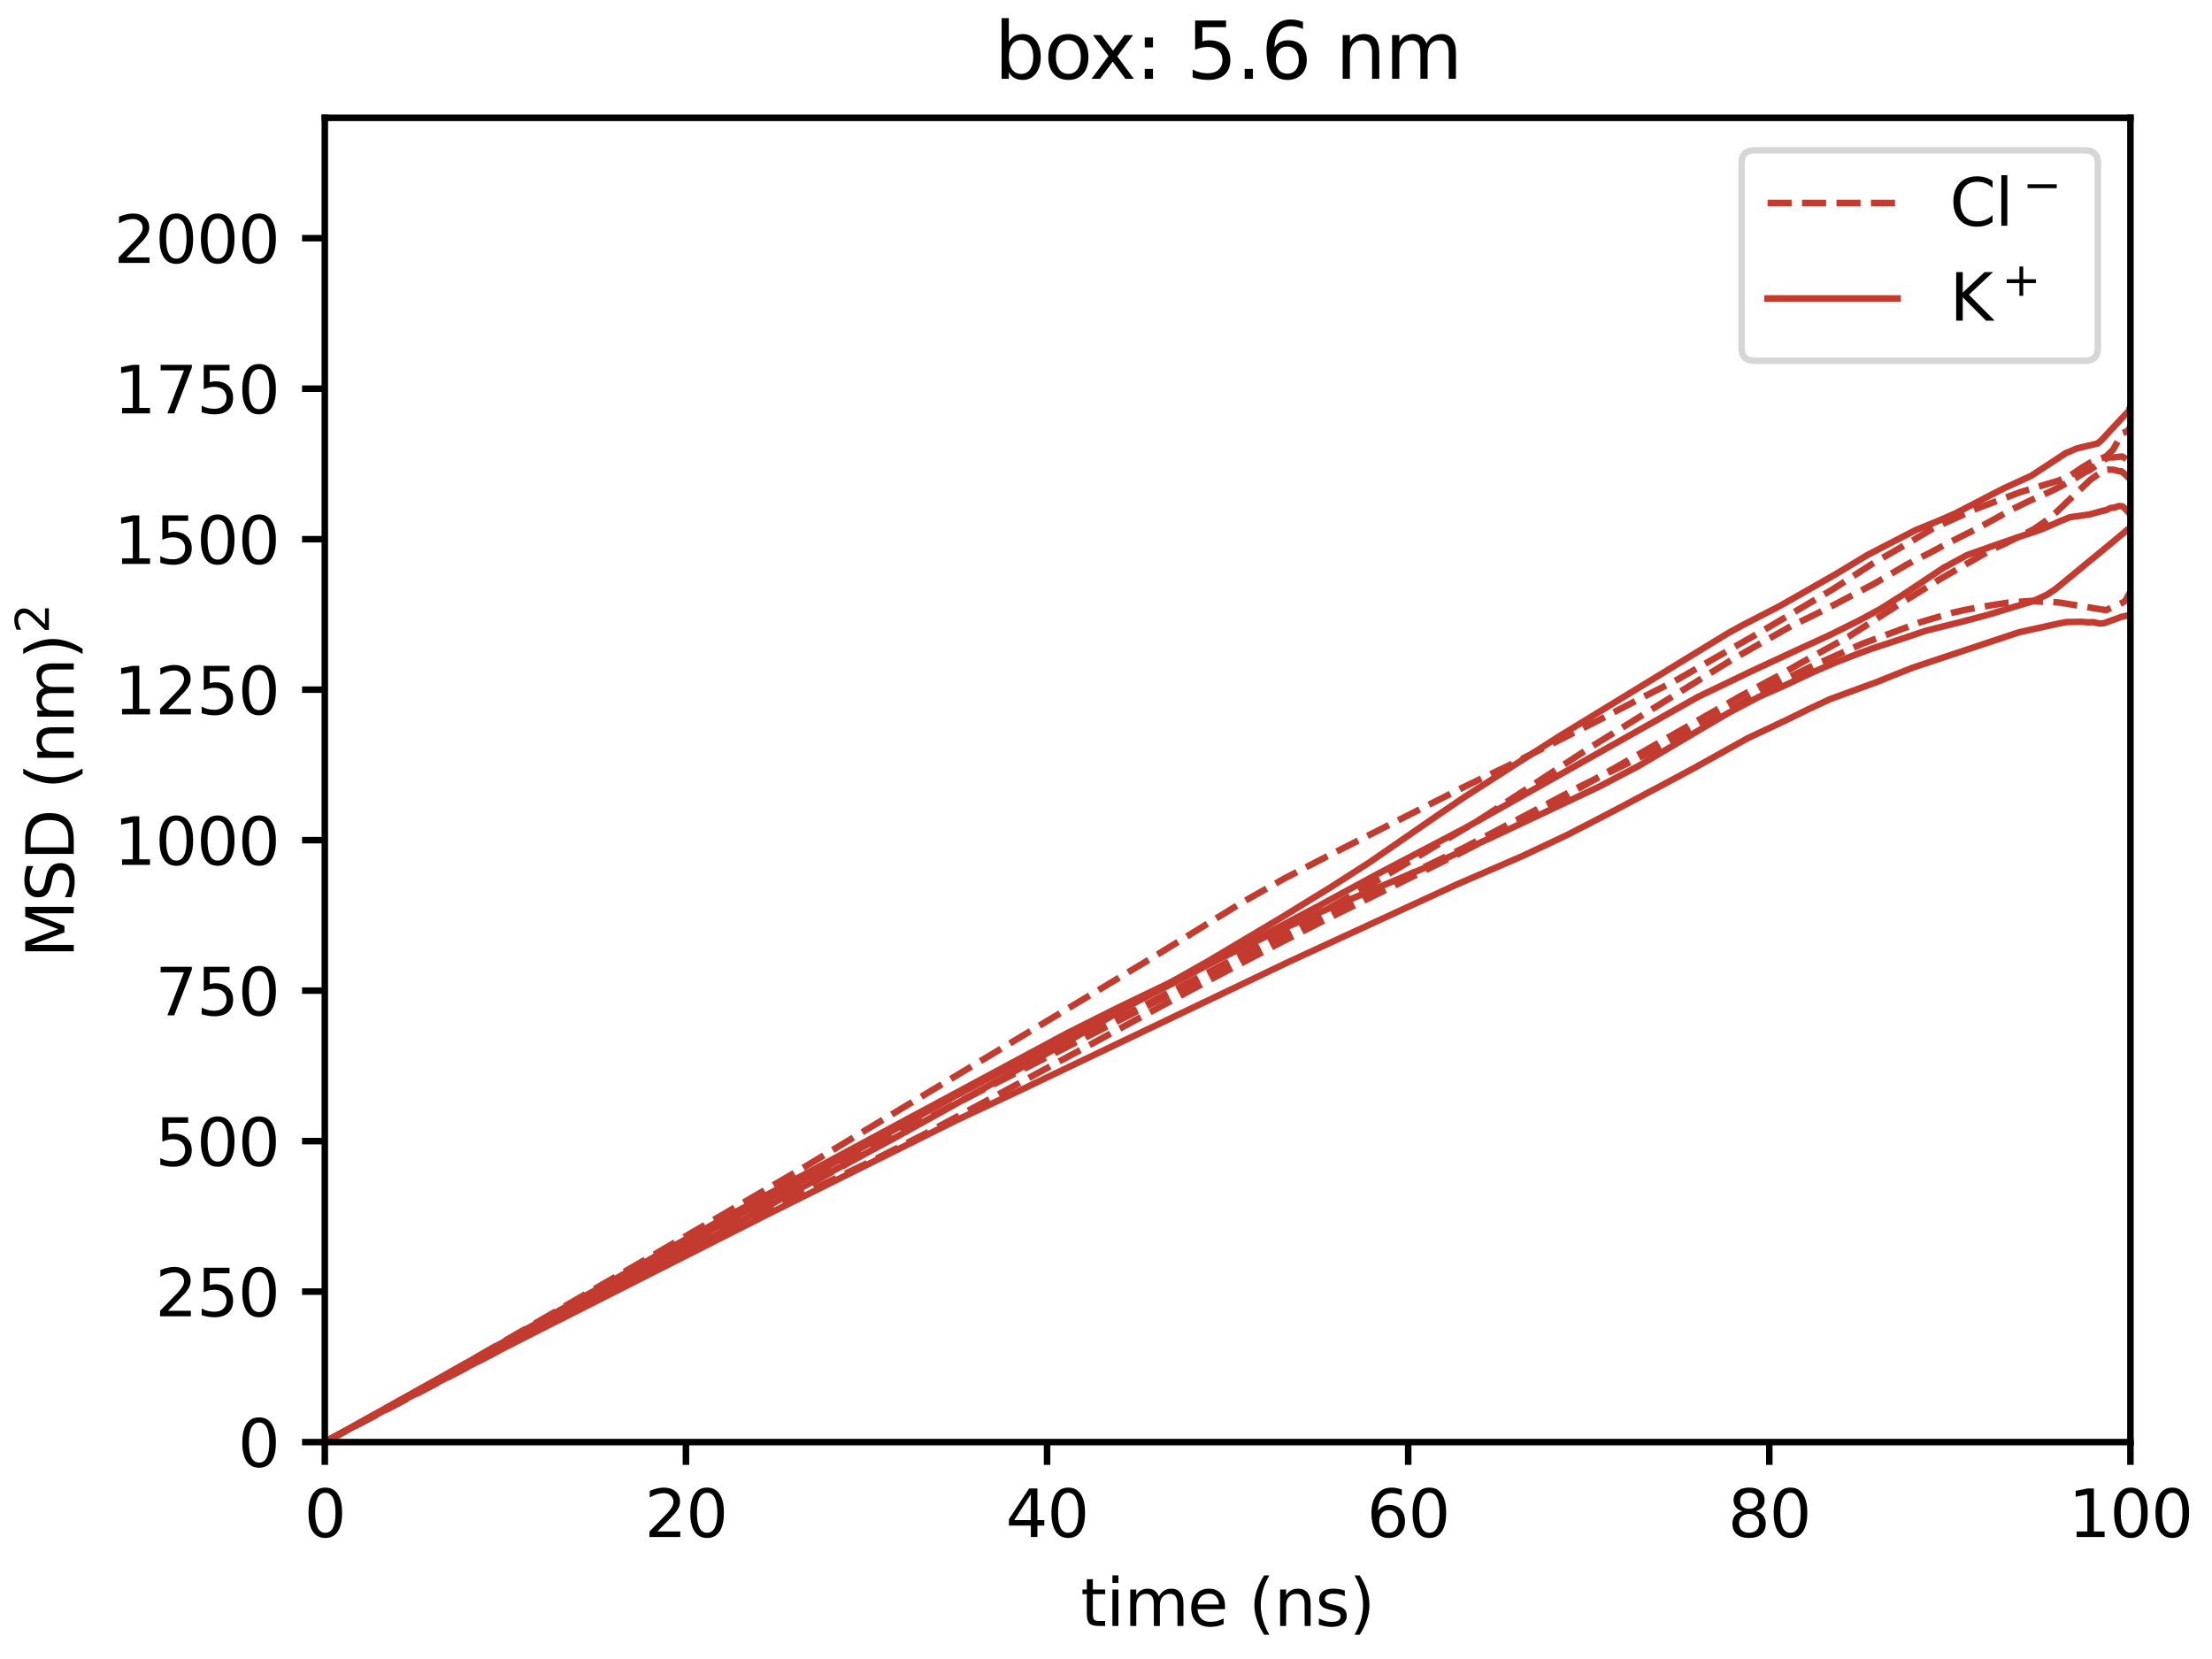 <?xml version="1.0" encoding="utf-8" standalone="no"?>
<!DOCTYPE svg PUBLIC "-//W3C//DTD SVG 1.1//EN"
  "http://www.w3.org/Graphics/SVG/1.1/DTD/svg11.dtd">
<svg xmlns:xlink="http://www.w3.org/1999/xlink" width="340.157pt" height="255.118pt" viewBox="0 0 340.157 255.118" xmlns="http://www.w3.org/2000/svg" version="1.1">
 <defs>
  <style type="text/css">*{stroke-linejoin: round; stroke-linecap: butt}</style>
 </defs>
 <g id="figure_1">
  <g id="patch_1">
   <path d="M 0 255.118 
L 340.157 255.118 
L 340.157 0 
L 0 0 
z
" style="fill: #ffffff"/>
  </g>
  <g id="axes_1">
   <g id="patch_2">
    <path d="M 49.95 221.762 
L 327.613 221.762 
L 327.613 18.118 
L 49.95 18.118 
z
" style="fill: #ffffff"/>
   </g>
   <g id="matplotlib.axis_1">
    <g id="xtick_1">
     <g id="line2d_1">
      <defs>
       <path id="m02ddf5e3ea" d="M 0 0 
L 0 3.5 
" style="stroke: #000000"/>
      </defs>
      <g>
       <use xlink:href="#m02ddf5e3ea" x="49.95" y="221.762" style="stroke: #000000"/>
      </g>
     </g>
     <g id="text_1">
      <!-- 0 -->
      <g transform="translate(46.769 236.36) scale(0.1 -0.1)">
       <defs>
        <path id="DejaVuSans-30" d="M 2034 4250 
Q 1547 4250 1301 3770 
Q 1056 3291 1056 2328 
Q 1056 1369 1301 889 
Q 1547 409 2034 409 
Q 2525 409 2770 889 
Q 3016 1369 3016 2328 
Q 3016 3291 2770 3770 
Q 2525 4250 2034 4250 
z
M 2034 4750 
Q 2819 4750 3233 4129 
Q 3647 3509 3647 2328 
Q 3647 1150 3233 529 
Q 2819 -91 2034 -91 
Q 1250 -91 836 529 
Q 422 1150 422 2328 
Q 422 3509 836 4129 
Q 1250 4750 2034 4750 
z
" transform="scale(0.016)"/>
       </defs>
       <use xlink:href="#DejaVuSans-30"/>
      </g>
     </g>
    </g>
    <g id="xtick_2">
     <g id="line2d_2">
      <g>
       <use xlink:href="#m02ddf5e3ea" x="105.483" y="221.762" style="stroke: #000000"/>
      </g>
     </g>
     <g id="text_2">
      <!-- 20 -->
      <g transform="translate(99.12 236.36) scale(0.1 -0.1)">
       <defs>
        <path id="DejaVuSans-32" d="M 1228 531 
L 3431 531 
L 3431 0 
L 469 0 
L 469 531 
Q 828 903 1448 1529 
Q 2069 2156 2228 2338 
Q 2531 2678 2651 2914 
Q 2772 3150 2772 3378 
Q 2772 3750 2511 3984 
Q 2250 4219 1831 4219 
Q 1534 4219 1204 4116 
Q 875 4013 500 3803 
L 500 4441 
Q 881 4594 1212 4672 
Q 1544 4750 1819 4750 
Q 2544 4750 2975 4387 
Q 3406 4025 3406 3419 
Q 3406 3131 3298 2873 
Q 3191 2616 2906 2266 
Q 2828 2175 2409 1742 
Q 1991 1309 1228 531 
z
" transform="scale(0.016)"/>
       </defs>
       <use xlink:href="#DejaVuSans-32"/>
       <use xlink:href="#DejaVuSans-30" x="63.623"/>
      </g>
     </g>
    </g>
    <g id="xtick_3">
     <g id="line2d_3">
      <g>
       <use xlink:href="#m02ddf5e3ea" x="161.016" y="221.762" style="stroke: #000000"/>
      </g>
     </g>
     <g id="text_3">
      <!-- 40 -->
      <g transform="translate(154.653 236.36) scale(0.1 -0.1)">
       <defs>
        <path id="DejaVuSans-34" d="M 2419 4116 
L 825 1625 
L 2419 1625 
L 2419 4116 
z
M 2253 4666 
L 3047 4666 
L 3047 1625 
L 3713 1625 
L 3713 1100 
L 3047 1100 
L 3047 0 
L 2419 0 
L 2419 1100 
L 313 1100 
L 313 1709 
L 2253 4666 
z
" transform="scale(0.016)"/>
       </defs>
       <use xlink:href="#DejaVuSans-34"/>
       <use xlink:href="#DejaVuSans-30" x="63.623"/>
      </g>
     </g>
    </g>
    <g id="xtick_4">
     <g id="line2d_4">
      <g>
       <use xlink:href="#m02ddf5e3ea" x="216.548" y="221.762" style="stroke: #000000"/>
      </g>
     </g>
     <g id="text_4">
      <!-- 60 -->
      <g transform="translate(210.186 236.36) scale(0.1 -0.1)">
       <defs>
        <path id="DejaVuSans-36" d="M 2113 2584 
Q 1688 2584 1439 2293 
Q 1191 2003 1191 1497 
Q 1191 994 1439 701 
Q 1688 409 2113 409 
Q 2538 409 2786 701 
Q 3034 994 3034 1497 
Q 3034 2003 2786 2293 
Q 2538 2584 2113 2584 
z
M 3366 4563 
L 3366 3988 
Q 3128 4100 2886 4159 
Q 2644 4219 2406 4219 
Q 1781 4219 1451 3797 
Q 1122 3375 1075 2522 
Q 1259 2794 1537 2939 
Q 1816 3084 2150 3084 
Q 2853 3084 3261 2657 
Q 3669 2231 3669 1497 
Q 3669 778 3244 343 
Q 2819 -91 2113 -91 
Q 1303 -91 875 529 
Q 447 1150 447 2328 
Q 447 3434 972 4092 
Q 1497 4750 2381 4750 
Q 2619 4750 2861 4703 
Q 3103 4656 3366 4563 
z
" transform="scale(0.016)"/>
       </defs>
       <use xlink:href="#DejaVuSans-36"/>
       <use xlink:href="#DejaVuSans-30" x="63.623"/>
      </g>
     </g>
    </g>
    <g id="xtick_5">
     <g id="line2d_5">
      <g>
       <use xlink:href="#m02ddf5e3ea" x="272.081" y="221.762" style="stroke: #000000"/>
      </g>
     </g>
     <g id="text_5">
      <!-- 80 -->
      <g transform="translate(265.718 236.36) scale(0.1 -0.1)">
       <defs>
        <path id="DejaVuSans-38" d="M 2034 2216 
Q 1584 2216 1326 1975 
Q 1069 1734 1069 1313 
Q 1069 891 1326 650 
Q 1584 409 2034 409 
Q 2484 409 2743 651 
Q 3003 894 3003 1313 
Q 3003 1734 2745 1975 
Q 2488 2216 2034 2216 
z
M 1403 2484 
Q 997 2584 770 2862 
Q 544 3141 544 3541 
Q 544 4100 942 4425 
Q 1341 4750 2034 4750 
Q 2731 4750 3128 4425 
Q 3525 4100 3525 3541 
Q 3525 3141 3298 2862 
Q 3072 2584 2669 2484 
Q 3125 2378 3379 2068 
Q 3634 1759 3634 1313 
Q 3634 634 3220 271 
Q 2806 -91 2034 -91 
Q 1263 -91 848 271 
Q 434 634 434 1313 
Q 434 1759 690 2068 
Q 947 2378 1403 2484 
z
M 1172 3481 
Q 1172 3119 1398 2916 
Q 1625 2713 2034 2713 
Q 2441 2713 2670 2916 
Q 2900 3119 2900 3481 
Q 2900 3844 2670 4047 
Q 2441 4250 2034 4250 
Q 1625 4250 1398 4047 
Q 1172 3844 1172 3481 
z
" transform="scale(0.016)"/>
       </defs>
       <use xlink:href="#DejaVuSans-38"/>
       <use xlink:href="#DejaVuSans-30" x="63.623"/>
      </g>
     </g>
    </g>
    <g id="xtick_6">
     <g id="line2d_6">
      <g>
       <use xlink:href="#m02ddf5e3ea" x="327.613" y="221.762" style="stroke: #000000"/>
      </g>
     </g>
     <g id="text_6">
      <!-- 100 -->
      <g transform="translate(318.07 236.36) scale(0.1 -0.1)">
       <defs>
        <path id="DejaVuSans-31" d="M 794 531 
L 1825 531 
L 1825 4091 
L 703 3866 
L 703 4441 
L 1819 4666 
L 2450 4666 
L 2450 531 
L 3481 531 
L 3481 0 
L 794 0 
L 794 531 
z
" transform="scale(0.016)"/>
       </defs>
       <use xlink:href="#DejaVuSans-31"/>
       <use xlink:href="#DejaVuSans-30" x="63.623"/>
       <use xlink:href="#DejaVuSans-30" x="127.246"/>
      </g>
     </g>
    </g>
    <g id="text_7">
     <!-- $\mathrm{time\ (ns)}$ -->
     <g transform="translate(166.182 250.038) scale(0.1 -0.1)">
      <defs>
       <path id="DejaVuSans-74" d="M 1172 4494 
L 1172 3500 
L 2356 3500 
L 2356 3053 
L 1172 3053 
L 1172 1153 
Q 1172 725 1289 603 
Q 1406 481 1766 481 
L 2356 481 
L 2356 0 
L 1766 0 
Q 1100 0 847 248 
Q 594 497 594 1153 
L 594 3053 
L 172 3053 
L 172 3500 
L 594 3500 
L 594 4494 
L 1172 4494 
z
" transform="scale(0.016)"/>
       <path id="DejaVuSans-69" d="M 603 3500 
L 1178 3500 
L 1178 0 
L 603 0 
L 603 3500 
z
M 603 4863 
L 1178 4863 
L 1178 4134 
L 603 4134 
L 603 4863 
z
" transform="scale(0.016)"/>
       <path id="DejaVuSans-6d" d="M 3328 2828 
Q 3544 3216 3844 3400 
Q 4144 3584 4550 3584 
Q 5097 3584 5394 3201 
Q 5691 2819 5691 2113 
L 5691 0 
L 5113 0 
L 5113 2094 
Q 5113 2597 4934 2840 
Q 4756 3084 4391 3084 
Q 3944 3084 3684 2787 
Q 3425 2491 3425 1978 
L 3425 0 
L 2847 0 
L 2847 2094 
Q 2847 2600 2669 2842 
Q 2491 3084 2119 3084 
Q 1678 3084 1418 2786 
Q 1159 2488 1159 1978 
L 1159 0 
L 581 0 
L 581 3500 
L 1159 3500 
L 1159 2956 
Q 1356 3278 1631 3431 
Q 1906 3584 2284 3584 
Q 2666 3584 2933 3390 
Q 3200 3197 3328 2828 
z
" transform="scale(0.016)"/>
       <path id="DejaVuSans-65" d="M 3597 1894 
L 3597 1613 
L 953 1613 
Q 991 1019 1311 708 
Q 1631 397 2203 397 
Q 2534 397 2845 478 
Q 3156 559 3463 722 
L 3463 178 
Q 3153 47 2828 -22 
Q 2503 -91 2169 -91 
Q 1331 -91 842 396 
Q 353 884 353 1716 
Q 353 2575 817 3079 
Q 1281 3584 2069 3584 
Q 2775 3584 3186 3129 
Q 3597 2675 3597 1894 
z
M 3022 2063 
Q 3016 2534 2758 2815 
Q 2500 3097 2075 3097 
Q 1594 3097 1305 2825 
Q 1016 2553 972 2059 
L 3022 2063 
z
" transform="scale(0.016)"/>
       <path id="DejaVuSans-28" d="M 1984 4856 
Q 1566 4138 1362 3434 
Q 1159 2731 1159 2009 
Q 1159 1288 1364 580 
Q 1569 -128 1984 -844 
L 1484 -844 
Q 1016 -109 783 600 
Q 550 1309 550 2009 
Q 550 2706 781 3412 
Q 1013 4119 1484 4856 
L 1984 4856 
z
" transform="scale(0.016)"/>
       <path id="DejaVuSans-6e" d="M 3513 2113 
L 3513 0 
L 2938 0 
L 2938 2094 
Q 2938 2591 2744 2837 
Q 2550 3084 2163 3084 
Q 1697 3084 1428 2787 
Q 1159 2491 1159 1978 
L 1159 0 
L 581 0 
L 581 3500 
L 1159 3500 
L 1159 2956 
Q 1366 3272 1645 3428 
Q 1925 3584 2291 3584 
Q 2894 3584 3203 3211 
Q 3513 2838 3513 2113 
z
" transform="scale(0.016)"/>
       <path id="DejaVuSans-73" d="M 2834 3397 
L 2834 2853 
Q 2591 2978 2328 3040 
Q 2066 3103 1784 3103 
Q 1356 3103 1142 2972 
Q 928 2841 928 2578 
Q 928 2378 1081 2264 
Q 1234 2150 1697 2047 
L 1894 2003 
Q 2506 1872 2764 1633 
Q 3022 1394 3022 966 
Q 3022 478 2636 193 
Q 2250 -91 1575 -91 
Q 1294 -91 989 -36 
Q 684 19 347 128 
L 347 722 
Q 666 556 975 473 
Q 1284 391 1588 391 
Q 1994 391 2212 530 
Q 2431 669 2431 922 
Q 2431 1156 2273 1281 
Q 2116 1406 1581 1522 
L 1381 1569 
Q 847 1681 609 1914 
Q 372 2147 372 2553 
Q 372 3047 722 3315 
Q 1072 3584 1716 3584 
Q 2034 3584 2315 3537 
Q 2597 3491 2834 3397 
z
" transform="scale(0.016)"/>
       <path id="DejaVuSans-29" d="M 513 4856 
L 1013 4856 
Q 1481 4119 1714 3412 
Q 1947 2706 1947 2009 
Q 1947 1309 1714 600 
Q 1481 -109 1013 -844 
L 513 -844 
Q 928 -128 1133 580 
Q 1338 1288 1338 2009 
Q 1338 2731 1133 3434 
Q 928 4138 513 4856 
z
" transform="scale(0.016)"/>
      </defs>
      <use xlink:href="#DejaVuSans-74" transform="translate(0 0.016)"/>
      <use xlink:href="#DejaVuSans-69" transform="translate(39.209 0.016)"/>
      <use xlink:href="#DejaVuSans-6d" transform="translate(66.992 0.016)"/>
      <use xlink:href="#DejaVuSans-65" transform="translate(164.404 0.016)"/>
      <use xlink:href="#DejaVuSans-28" transform="translate(258.398 0.016)"/>
      <use xlink:href="#DejaVuSans-6e" transform="translate(297.412 0.016)"/>
      <use xlink:href="#DejaVuSans-73" transform="translate(360.791 0.016)"/>
      <use xlink:href="#DejaVuSans-29" transform="translate(412.89 0.016)"/>
     </g>
    </g>
   </g>
   <g id="matplotlib.axis_2">
    <g id="ytick_1">
     <g id="line2d_7">
      <defs>
       <path id="m42cde09ff2" d="M 0 0 
L -3.5 0 
" style="stroke: #000000"/>
      </defs>
      <g>
       <use xlink:href="#m42cde09ff2" x="49.95" y="221.762" style="stroke: #000000"/>
      </g>
     </g>
     <g id="text_8">
      <!-- 0 -->
      <g transform="translate(36.588 225.561) scale(0.1 -0.1)">
       <use xlink:href="#DejaVuSans-30"/>
      </g>
     </g>
    </g>
    <g id="ytick_2">
     <g id="line2d_8">
      <g>
       <use xlink:href="#m42cde09ff2" x="49.95" y="198.62" style="stroke: #000000"/>
      </g>
     </g>
     <g id="text_9">
      <!-- 250 -->
      <g transform="translate(23.863 202.42) scale(0.1 -0.1)">
       <defs>
        <path id="DejaVuSans-35" d="M 691 4666 
L 3169 4666 
L 3169 4134 
L 1269 4134 
L 1269 2991 
Q 1406 3038 1543 3061 
Q 1681 3084 1819 3084 
Q 2600 3084 3056 2656 
Q 3513 2228 3513 1497 
Q 3513 744 3044 326 
Q 2575 -91 1722 -91 
Q 1428 -91 1123 -41 
Q 819 9 494 109 
L 494 744 
Q 775 591 1075 516 
Q 1375 441 1709 441 
Q 2250 441 2565 725 
Q 2881 1009 2881 1497 
Q 2881 1984 2565 2268 
Q 2250 2553 1709 2553 
Q 1456 2553 1204 2497 
Q 953 2441 691 2322 
L 691 4666 
z
" transform="scale(0.016)"/>
       </defs>
       <use xlink:href="#DejaVuSans-32"/>
       <use xlink:href="#DejaVuSans-35" x="63.623"/>
       <use xlink:href="#DejaVuSans-30" x="127.246"/>
      </g>
     </g>
    </g>
    <g id="ytick_3">
     <g id="line2d_9">
      <g>
       <use xlink:href="#m42cde09ff2" x="49.95" y="175.479" style="stroke: #000000"/>
      </g>
     </g>
     <g id="text_10">
      <!-- 500 -->
      <g transform="translate(23.863 179.278) scale(0.1 -0.1)">
       <use xlink:href="#DejaVuSans-35"/>
       <use xlink:href="#DejaVuSans-30" x="63.623"/>
       <use xlink:href="#DejaVuSans-30" x="127.246"/>
      </g>
     </g>
    </g>
    <g id="ytick_4">
     <g id="line2d_10">
      <g>
       <use xlink:href="#m42cde09ff2" x="49.95" y="152.338" style="stroke: #000000"/>
      </g>
     </g>
     <g id="text_11">
      <!-- 750 -->
      <g transform="translate(23.863 156.137) scale(0.1 -0.1)">
       <defs>
        <path id="DejaVuSans-37" d="M 525 4666 
L 3525 4666 
L 3525 4397 
L 1831 0 
L 1172 0 
L 2766 4134 
L 525 4134 
L 525 4666 
z
" transform="scale(0.016)"/>
       </defs>
       <use xlink:href="#DejaVuSans-37"/>
       <use xlink:href="#DejaVuSans-35" x="63.623"/>
       <use xlink:href="#DejaVuSans-30" x="127.246"/>
      </g>
     </g>
    </g>
    <g id="ytick_5">
     <g id="line2d_11">
      <g>
       <use xlink:href="#m42cde09ff2" x="49.95" y="129.197" style="stroke: #000000"/>
      </g>
     </g>
     <g id="text_12">
      <!-- 1000 -->
      <g transform="translate(17.5 132.996) scale(0.1 -0.1)">
       <use xlink:href="#DejaVuSans-31"/>
       <use xlink:href="#DejaVuSans-30" x="63.623"/>
       <use xlink:href="#DejaVuSans-30" x="127.246"/>
       <use xlink:href="#DejaVuSans-30" x="190.869"/>
      </g>
     </g>
    </g>
    <g id="ytick_6">
     <g id="line2d_12">
      <g>
       <use xlink:href="#m42cde09ff2" x="49.95" y="106.055" style="stroke: #000000"/>
      </g>
     </g>
     <g id="text_13">
      <!-- 1250 -->
      <g transform="translate(17.5 109.854) scale(0.1 -0.1)">
       <use xlink:href="#DejaVuSans-31"/>
       <use xlink:href="#DejaVuSans-32" x="63.623"/>
       <use xlink:href="#DejaVuSans-35" x="127.246"/>
       <use xlink:href="#DejaVuSans-30" x="190.869"/>
      </g>
     </g>
    </g>
    <g id="ytick_7">
     <g id="line2d_13">
      <g>
       <use xlink:href="#m42cde09ff2" x="49.95" y="82.914" style="stroke: #000000"/>
      </g>
     </g>
     <g id="text_14">
      <!-- 1500 -->
      <g transform="translate(17.5 86.713) scale(0.1 -0.1)">
       <use xlink:href="#DejaVuSans-31"/>
       <use xlink:href="#DejaVuSans-35" x="63.623"/>
       <use xlink:href="#DejaVuSans-30" x="127.246"/>
       <use xlink:href="#DejaVuSans-30" x="190.869"/>
      </g>
     </g>
    </g>
    <g id="ytick_8">
     <g id="line2d_14">
      <g>
       <use xlink:href="#m42cde09ff2" x="49.95" y="59.773" style="stroke: #000000"/>
      </g>
     </g>
     <g id="text_15">
      <!-- 1750 -->
      <g transform="translate(17.5 63.572) scale(0.1 -0.1)">
       <use xlink:href="#DejaVuSans-31"/>
       <use xlink:href="#DejaVuSans-37" x="63.623"/>
       <use xlink:href="#DejaVuSans-35" x="127.246"/>
       <use xlink:href="#DejaVuSans-30" x="190.869"/>
      </g>
     </g>
    </g>
    <g id="ytick_9">
     <g id="line2d_15">
      <g>
       <use xlink:href="#m42cde09ff2" x="49.95" y="36.631" style="stroke: #000000"/>
      </g>
     </g>
     <g id="text_16">
      <!-- 2000 -->
      <g transform="translate(17.5 40.431) scale(0.1 -0.1)">
       <use xlink:href="#DejaVuSans-32"/>
       <use xlink:href="#DejaVuSans-30" x="63.623"/>
       <use xlink:href="#DejaVuSans-30" x="127.246"/>
       <use xlink:href="#DejaVuSans-30" x="190.869"/>
      </g>
     </g>
    </g>
    <g id="text_17">
     <!-- $\mathrm{MSD\ (nm)}^2$ -->
     <g transform="translate(11.421 147.29) rotate(-90) scale(0.1 -0.1)">
      <defs>
       <path id="DejaVuSans-4d" d="M 628 4666 
L 1569 4666 
L 2759 1491 
L 3956 4666 
L 4897 4666 
L 4897 0 
L 4281 0 
L 4281 4097 
L 3078 897 
L 2444 897 
L 1241 4097 
L 1241 0 
L 628 0 
L 628 4666 
z
" transform="scale(0.016)"/>
       <path id="DejaVuSans-53" d="M 3425 4513 
L 3425 3897 
Q 3066 4069 2747 4153 
Q 2428 4238 2131 4238 
Q 1616 4238 1336 4038 
Q 1056 3838 1056 3469 
Q 1056 3159 1242 3001 
Q 1428 2844 1947 2747 
L 2328 2669 
Q 3034 2534 3370 2195 
Q 3706 1856 3706 1288 
Q 3706 609 3251 259 
Q 2797 -91 1919 -91 
Q 1588 -91 1214 -16 
Q 841 59 441 206 
L 441 856 
Q 825 641 1194 531 
Q 1563 422 1919 422 
Q 2459 422 2753 634 
Q 3047 847 3047 1241 
Q 3047 1584 2836 1778 
Q 2625 1972 2144 2069 
L 1759 2144 
Q 1053 2284 737 2584 
Q 422 2884 422 3419 
Q 422 4038 858 4394 
Q 1294 4750 2059 4750 
Q 2388 4750 2728 4690 
Q 3069 4631 3425 4513 
z
" transform="scale(0.016)"/>
       <path id="DejaVuSans-44" d="M 1259 4147 
L 1259 519 
L 2022 519 
Q 2988 519 3436 956 
Q 3884 1394 3884 2338 
Q 3884 3275 3436 3711 
Q 2988 4147 2022 4147 
L 1259 4147 
z
M 628 4666 
L 1925 4666 
Q 3281 4666 3915 4102 
Q 4550 3538 4550 2338 
Q 4550 1131 3912 565 
Q 3275 0 1925 0 
L 628 0 
L 628 4666 
z
" transform="scale(0.016)"/>
      </defs>
      <use xlink:href="#DejaVuSans-4d" transform="translate(0 0.766)"/>
      <use xlink:href="#DejaVuSans-53" transform="translate(86.279 0.766)"/>
      <use xlink:href="#DejaVuSans-44" transform="translate(149.756 0.766)"/>
      <use xlink:href="#DejaVuSans-28" transform="translate(259.228 0.766)"/>
      <use xlink:href="#DejaVuSans-6e" transform="translate(298.242 0.766)"/>
      <use xlink:href="#DejaVuSans-6d" transform="translate(361.621 0.766)"/>
      <use xlink:href="#DejaVuSans-29" transform="translate(459.033 0.766)"/>
      <use xlink:href="#DejaVuSans-32" transform="translate(499.004 39.047) scale(0.7)"/>
     </g>
    </g>
   </g>
   <g id="line2d_16">
    <path d="M 49.95 221.762 
L 51.75 220.796 
L 65.345 213.661 
L 108.162 191.15 
L 146.803 169.795 
L 202.604 141.362 
L 225.152 130.35 
L 238.28 123.44 
L 242.956 120.947 
L 254.163 115.492 
L 262.949 110.81 
L 272.445 105.459 
L 278.343 102.573 
L 286.362 98.998 
L 295.248 95.703 
L 297.103 95.145 
L 300.257 94.223 
L 302.212 93.777 
L 305.899 93.126 
L 308.787 92.671 
L 310.198 92.574 
L 312.319 92.404 
L 313.907 92.527 
L 314.952 92.535 
L 316.729 92.66 
L 321.66 93.469 
L 322.427 93.609 
L 323.882 93.824 
L 324.259 93.639 
L 326.436 92.659 
L 326.769 92.424 
L 326.903 92.259 
L 327.347 91.426 
L 327.414 91.486 
L 327.447 91.389 
L 327.491 91.237 
L 327.58 91.056 
L 327.602 91.215 
L 327.613 91.325 
L 327.613 91.325 
" clip-path="url(#p691568cbb1)" style="fill: none; stroke-dasharray: 3.7,1.6; stroke-dashoffset: 0; stroke: #c23b2e"/>
   </g>
   <g id="line2d_17">
    <path d="M 49.95 221.762 
L 51.949 220.663 
L 75.574 207.896 
L 110.283 189.787 
L 121.712 183.459 
L 129.11 179.509 
L 137.295 175.139 
L 162.653 161.049 
L 172.327 155.436 
L 178.58 151.882 
L 185.711 147.85 
L 197.018 141.121 
L 204.593 136.459 
L 210.49 132.683 
L 221.02 125.415 
L 225.207 122.563 
L 239.824 113.19 
L 265.825 97.312 
L 268.036 96.101 
L 273.611 93.234 
L 282.341 88.266 
L 287.195 85.331 
L 294.626 81.494 
L 297.869 80.179 
L 300.757 78.914 
L 306.255 76.064 
L 308.198 75.069 
L 312.341 73.174 
L 313.619 72.34 
L 317.662 69.688 
L 319.394 68.952 
L 322.571 68.195 
L 323.304 67.542 
L 323.893 66.892 
L 325.87 64.764 
L 326.192 64.424 
L 327.302 63.247 
L 327.58 62.568 
L 327.602 62.67 
L 327.613 62.8 
L 327.613 62.8 
" clip-path="url(#p691568cbb1)" style="fill: none; stroke: #c23b2e; stroke-linecap: square"/>
   </g>
   <g id="line2d_18">
    <path d="M 49.95 221.762 
L 52.127 220.573 
L 67.932 211.781 
L 81.938 203.705 
L 101.331 192.494 
L 123.578 179.542 
L 138.195 170.733 
L 166.685 153.603 
L 176.925 147.439 
L 190.887 138.85 
L 197.384 135.16 
L 204.082 131.685 
L 225.252 120.955 
L 232.282 117.585 
L 245.755 110.794 
L 252.108 107.479 
L 257.695 104.641 
L 270.946 97.059 
L 281.819 90.629 
L 287.984 86.655 
L 290.383 85.279 
L 294.326 82.993 
L 297.247 81.255 
L 303.967 78.205 
L 310.698 75.675 
L 316.551 73.905 
L 318.428 73.081 
L 320.238 71.854 
L 321.56 71.078 
L 322.704 70.621 
L 323.493 70.365 
L 323.937 70.139 
L 324.926 69.167 
L 326.403 66.577 
L 327.036 66.368 
L 327.48 65.883 
L 327.502 65.769 
L 327.558 65.913 
L 327.591 65.843 
L 327.602 65.84 
L 327.613 65.931 
" clip-path="url(#p691568cbb1)" style="fill: none; stroke-dasharray: 3.7,1.6; stroke-dashoffset: 0; stroke: #c23b2e"/>
   </g>
   <g id="line2d_19">
    <path d="M 49.95 221.762 
L 52.105 220.572 
L 75.285 207.916 
L 87.414 201.291 
L 109.306 189.192 
L 117.647 184.613 
L 133.286 176.056 
L 147.136 168.414 
L 166.562 158.085 
L 175.526 153.659 
L 181.457 150.647 
L 203.049 139.165 
L 211.923 134.354 
L 225.229 127.373 
L 261.138 107.153 
L 269.346 103.21 
L 275.377 100.406 
L 281.231 97.719 
L 285.907 95.403 
L 289.139 93.655 
L 292.749 91.38 
L 298.869 87.313 
L 302.467 85.368 
L 307.332 83.641 
L 311.497 82.218 
L 312.797 81.795 
L 314.152 81.315 
L 316.995 80.066 
L 318.306 79.536 
L 320.083 79.29 
L 321.271 79.122 
L 323.06 78.629 
L 323.959 78.418 
L 324.559 78.109 
L 325.126 78.061 
L 325.836 77.824 
L 326.347 77.851 
L 326.547 77.994 
L 327.402 78.869 
L 327.558 79.104 
L 327.569 79.036 
L 327.58 79.023 
L 327.602 79.086 
L 327.613 79.08 
" clip-path="url(#p691568cbb1)" style="fill: none; stroke: #c23b2e; stroke-linecap: square"/>
   </g>
   <g id="line2d_20">
    <path d="M 49.95 221.762 
L 51.961 220.678 
L 91.49 199.334 
L 110.883 188.944 
L 128.51 179.475 
L 154.867 165.543 
L 165.685 159.894 
L 198.817 142.793 
L 211.535 135.585 
L 227.595 126 
L 244.467 114.984 
L 266.547 101.307 
L 275.488 96.243 
L 278.821 94.641 
L 281.997 93.038 
L 288.261 89.73 
L 290.516 88.41 
L 293.104 86.886 
L 294.692 86.043 
L 297.003 84.899 
L 299.046 83.783 
L 301.779 82.406 
L 304.244 81.175 
L 307.143 79.582 
L 309.032 78.51 
L 312.23 76.947 
L 313.985 76.182 
L 315.362 75.559 
L 316.784 74.844 
L 319.139 73.539 
L 320.572 72.646 
L 321.305 72.315 
L 322.216 71.679 
L 323.193 70.977 
L 323.626 70.683 
L 324.159 70.349 
L 325.048 70.345 
L 325.548 70.279 
L 326.358 70.195 
L 326.825 70.505 
L 327.036 70.673 
L 327.391 71.184 
L 327.58 71.749 
L 327.591 71.607 
L 327.602 71.434 
L 327.613 71.448 
" clip-path="url(#p691568cbb1)" style="fill: none; stroke-dasharray: 3.7,1.6; stroke-dashoffset: 0; stroke: #c23b2e"/>
   </g>
   <g id="line2d_21">
    <path d="M 49.95 221.762 
L 51.905 220.701 
L 62.712 214.977 
L 78.362 206.841 
L 118.203 186.651 
L 147.036 172.286 
L 156.544 167.82 
L 198.373 147.819 
L 223.974 136.028 
L 234.126 131.636 
L 241.001 128.397 
L 247.754 124.906 
L 256.951 120.02 
L 260.439 118.149 
L 268.713 113.544 
L 274.911 110.626 
L 278.087 109.064 
L 281.408 107.519 
L 288.539 104.907 
L 291.305 103.793 
L 294.237 102.635 
L 310.464 97.233 
L 316.673 95.863 
L 317.795 95.657 
L 320.016 95.617 
L 321.116 95.698 
L 321.838 95.661 
L 322.249 95.751 
L 322.86 95.882 
L 323.548 95.829 
L 325.892 94.988 
L 326.192 94.861 
L 327.502 94.586 
L 327.58 94.738 
L 327.547 94.561 
L 327.613 94.694 
" clip-path="url(#p691568cbb1)" style="fill: none; stroke: #c23b2e; stroke-linecap: square"/>
   </g>
   <g id="line2d_22">
    <path d="M 49.95 221.762 
L 51.794 220.769 
L 89.702 200.745 
L 113.06 188.646 
L 120.879 184.86 
L 133.952 178.583 
L 142.149 174.41 
L 152.712 168.737 
L 185.844 150.785 
L 196.196 145.323 
L 203.704 141.49 
L 224.596 131.147 
L 231.272 127.723 
L 237.036 124.526 
L 267.714 107.01 
L 273.478 103.919 
L 276.988 101.919 
L 284.23 97.924 
L 291.993 92.975 
L 298.258 89.096 
L 306.266 84.509 
L 308.121 83.693 
L 312.741 81.383 
L 314.374 80.263 
L 316.262 78.716 
L 321.438 73.782 
L 323.582 72.285 
L 324.07 72.217 
L 325.014 72.236 
L 325.925 72.477 
L 326.214 72.464 
L 327.047 73.178 
L 327.258 73.416 
L 327.502 73.349 
L 327.613 72.585 
L 327.613 72.585 
" clip-path="url(#p691568cbb1)" style="fill: none; stroke-dasharray: 3.7,1.6; stroke-dashoffset: 0; stroke: #c23b2e"/>
   </g>
   <g id="line2d_23">
    <path d="M 49.95 221.762 
L 52.094 220.578 
L 68.721 211.272 
L 104.186 191.275 
L 122.279 181.369 
L 133.408 175.38 
L 164.041 158.911 
L 171.849 154.99 
L 195.329 143.694 
L 203.26 140.163 
L 209.302 137.594 
L 220.609 132.802 
L 230.283 128.352 
L 245.977 120.94 
L 252.13 117.702 
L 261.049 112.423 
L 265.781 109.639 
L 270.535 107.135 
L 274.422 105.422 
L 278.798 103.364 
L 282.253 101.873 
L 285.774 100.508 
L 287.728 99.79 
L 293.815 97.784 
L 296.125 96.997 
L 301.768 95.588 
L 305.988 94.461 
L 308.987 93.542 
L 312.552 92.472 
L 314.752 91.47 
L 316.096 90.585 
L 325.303 83.007 
L 326.403 82.079 
L 326.547 82.002 
L 326.869 81.674 
L 327.091 81.47 
L 327.103 81.479 
L 327.302 81.427 
L 327.436 81.289 
L 327.514 81.152 
L 327.558 81.23 
L 327.602 81.582 
L 327.613 81.483 
" clip-path="url(#p691568cbb1)" style="fill: none; stroke: #c23b2e; stroke-linecap: square"/>
   </g>
   <g id="patch_3">
    <path d="M 49.95 221.762 
L 49.95 18.118 
" style="fill: none; stroke: #000000; stroke-linejoin: miter; stroke-linecap: square"/>
   </g>
   <g id="patch_4">
    <path d="M 327.613 221.762 
L 327.613 18.118 
" style="fill: none; stroke: #000000; stroke-linejoin: miter; stroke-linecap: square"/>
   </g>
   <g id="patch_5">
    <path d="M 49.95 221.762 
L 327.613 221.762 
" style="fill: none; stroke: #000000; stroke-linejoin: miter; stroke-linecap: square"/>
   </g>
   <g id="patch_6">
    <path d="M 49.95 18.118 
L 327.613 18.118 
" style="fill: none; stroke: #000000; stroke-linejoin: miter; stroke-linecap: square"/>
   </g>
   <g id="text_18">
    <!-- box: 5.6 nm -->
    <g transform="translate(152.914 12.118) scale(0.12 -0.12)">
     <defs>
      <path id="DejaVuSans-62" d="M 3116 1747 
Q 3116 2381 2855 2742 
Q 2594 3103 2138 3103 
Q 1681 3103 1420 2742 
Q 1159 2381 1159 1747 
Q 1159 1113 1420 752 
Q 1681 391 2138 391 
Q 2594 391 2855 752 
Q 3116 1113 3116 1747 
z
M 1159 2969 
Q 1341 3281 1617 3432 
Q 1894 3584 2278 3584 
Q 2916 3584 3314 3078 
Q 3713 2572 3713 1747 
Q 3713 922 3314 415 
Q 2916 -91 2278 -91 
Q 1894 -91 1617 61 
Q 1341 213 1159 525 
L 1159 0 
L 581 0 
L 581 4863 
L 1159 4863 
L 1159 2969 
z
" transform="scale(0.016)"/>
      <path id="DejaVuSans-6f" d="M 1959 3097 
Q 1497 3097 1228 2736 
Q 959 2375 959 1747 
Q 959 1119 1226 758 
Q 1494 397 1959 397 
Q 2419 397 2687 759 
Q 2956 1122 2956 1747 
Q 2956 2369 2687 2733 
Q 2419 3097 1959 3097 
z
M 1959 3584 
Q 2709 3584 3137 3096 
Q 3566 2609 3566 1747 
Q 3566 888 3137 398 
Q 2709 -91 1959 -91 
Q 1206 -91 779 398 
Q 353 888 353 1747 
Q 353 2609 779 3096 
Q 1206 3584 1959 3584 
z
" transform="scale(0.016)"/>
      <path id="DejaVuSans-78" d="M 3513 3500 
L 2247 1797 
L 3578 0 
L 2900 0 
L 1881 1375 
L 863 0 
L 184 0 
L 1544 1831 
L 300 3500 
L 978 3500 
L 1906 2253 
L 2834 3500 
L 3513 3500 
z
" transform="scale(0.016)"/>
      <path id="DejaVuSans-3a" d="M 750 794 
L 1409 794 
L 1409 0 
L 750 0 
L 750 794 
z
M 750 3309 
L 1409 3309 
L 1409 2516 
L 750 2516 
L 750 3309 
z
" transform="scale(0.016)"/>
      <path id="DejaVuSans-20" transform="scale(0.016)"/>
      <path id="DejaVuSans-2e" d="M 684 794 
L 1344 794 
L 1344 0 
L 684 0 
L 684 794 
z
" transform="scale(0.016)"/>
     </defs>
     <use xlink:href="#DejaVuSans-62"/>
     <use xlink:href="#DejaVuSans-6f" x="63.477"/>
     <use xlink:href="#DejaVuSans-78" x="121.533"/>
     <use xlink:href="#DejaVuSans-3a" x="180.713"/>
     <use xlink:href="#DejaVuSans-20" x="214.404"/>
     <use xlink:href="#DejaVuSans-35" x="246.191"/>
     <use xlink:href="#DejaVuSans-2e" x="309.814"/>
     <use xlink:href="#DejaVuSans-36" x="341.602"/>
     <use xlink:href="#DejaVuSans-20" x="405.225"/>
     <use xlink:href="#DejaVuSans-6e" x="437.012"/>
     <use xlink:href="#DejaVuSans-6d" x="500.391"/>
    </g>
   </g>
   <g id="legend_1">
    <g id="patch_7">
     <path d="M 269.813 55.475 
L 320.613 55.475 
Q 322.613 55.475 322.613 53.475 
L 322.613 25.118 
Q 322.613 23.118 320.613 23.118 
L 269.813 23.118 
Q 267.813 23.118 267.813 25.118 
L 267.813 53.475 
Q 267.813 55.475 269.813 55.475 
z
" style="fill: #ffffff; opacity: 0.8; stroke: #cccccc; stroke-linejoin: miter"/>
    </g>
    <g id="line2d_24">
     <path d="M 271.813 31.217 
L 281.813 31.217 
L 291.813 31.217 
" style="fill: none; stroke-dasharray: 3.7,1.6; stroke-dashoffset: 0; stroke: #c23b2e"/>
    </g>
    <g id="text_19">
     <!-- $\mathrm{Cl}^-$ -->
     <g transform="translate(299.813 34.717) scale(0.1 -0.1)">
      <defs>
       <path id="DejaVuSans-43" d="M 4122 4306 
L 4122 3641 
Q 3803 3938 3442 4084 
Q 3081 4231 2675 4231 
Q 1875 4231 1450 3742 
Q 1025 3253 1025 2328 
Q 1025 1406 1450 917 
Q 1875 428 2675 428 
Q 3081 428 3442 575 
Q 3803 722 4122 1019 
L 4122 359 
Q 3791 134 3420 21 
Q 3050 -91 2638 -91 
Q 1578 -91 968 557 
Q 359 1206 359 2328 
Q 359 3453 968 4101 
Q 1578 4750 2638 4750 
Q 3056 4750 3426 4639 
Q 3797 4528 4122 4306 
z
" transform="scale(0.016)"/>
       <path id="DejaVuSans-6c" d="M 603 4863 
L 1178 4863 
L 1178 0 
L 603 0 
L 603 4863 
z
" transform="scale(0.016)"/>
       <path id="DejaVuSans-2212" d="M 678 2272 
L 4684 2272 
L 4684 1741 
L 678 1741 
L 678 2272 
z
" transform="scale(0.016)"/>
      </defs>
      <use xlink:href="#DejaVuSans-43" transform="translate(0 0.016)"/>
      <use xlink:href="#DejaVuSans-6c" transform="translate(69.824 0.016)"/>
      <use xlink:href="#DejaVuSans-2212" transform="translate(112.202 38.297) scale(0.7)"/>
     </g>
    </g>
    <g id="line2d_25">
     <path d="M 271.813 45.895 
L 281.813 45.895 
L 291.813 45.895 
" style="fill: none; stroke: #c23b2e; stroke-linecap: square"/>
    </g>
    <g id="text_20">
     <!-- $\mathrm{K}^+$ -->
     <g transform="translate(299.813 49.395) scale(0.1 -0.1)">
      <defs>
       <path id="DejaVuSans-4b" d="M 628 4666 
L 1259 4666 
L 1259 2694 
L 3353 4666 
L 4166 4666 
L 1850 2491 
L 4331 0 
L 3500 0 
L 1259 2247 
L 1259 0 
L 628 0 
L 628 4666 
z
" transform="scale(0.016)"/>
       <path id="DejaVuSans-2b" d="M 2944 4013 
L 2944 2272 
L 4684 2272 
L 4684 1741 
L 2944 1741 
L 2944 0 
L 2419 0 
L 2419 1741 
L 678 1741 
L 678 2272 
L 2419 2272 
L 2419 4013 
L 2944 4013 
z
" transform="scale(0.016)"/>
      </defs>
      <use xlink:href="#DejaVuSans-4b" transform="translate(0 0.827)"/>
      <use xlink:href="#DejaVuSans-2b" transform="translate(80.171 39.108) scale(0.7)"/>
     </g>
    </g>
   </g>
  </g>
 </g>
 <defs>
  <clipPath id="p691568cbb1">
   <rect x="49.95" y="18.118" width="277.663" height="203.643"/>
  </clipPath>
 </defs>
</svg>
